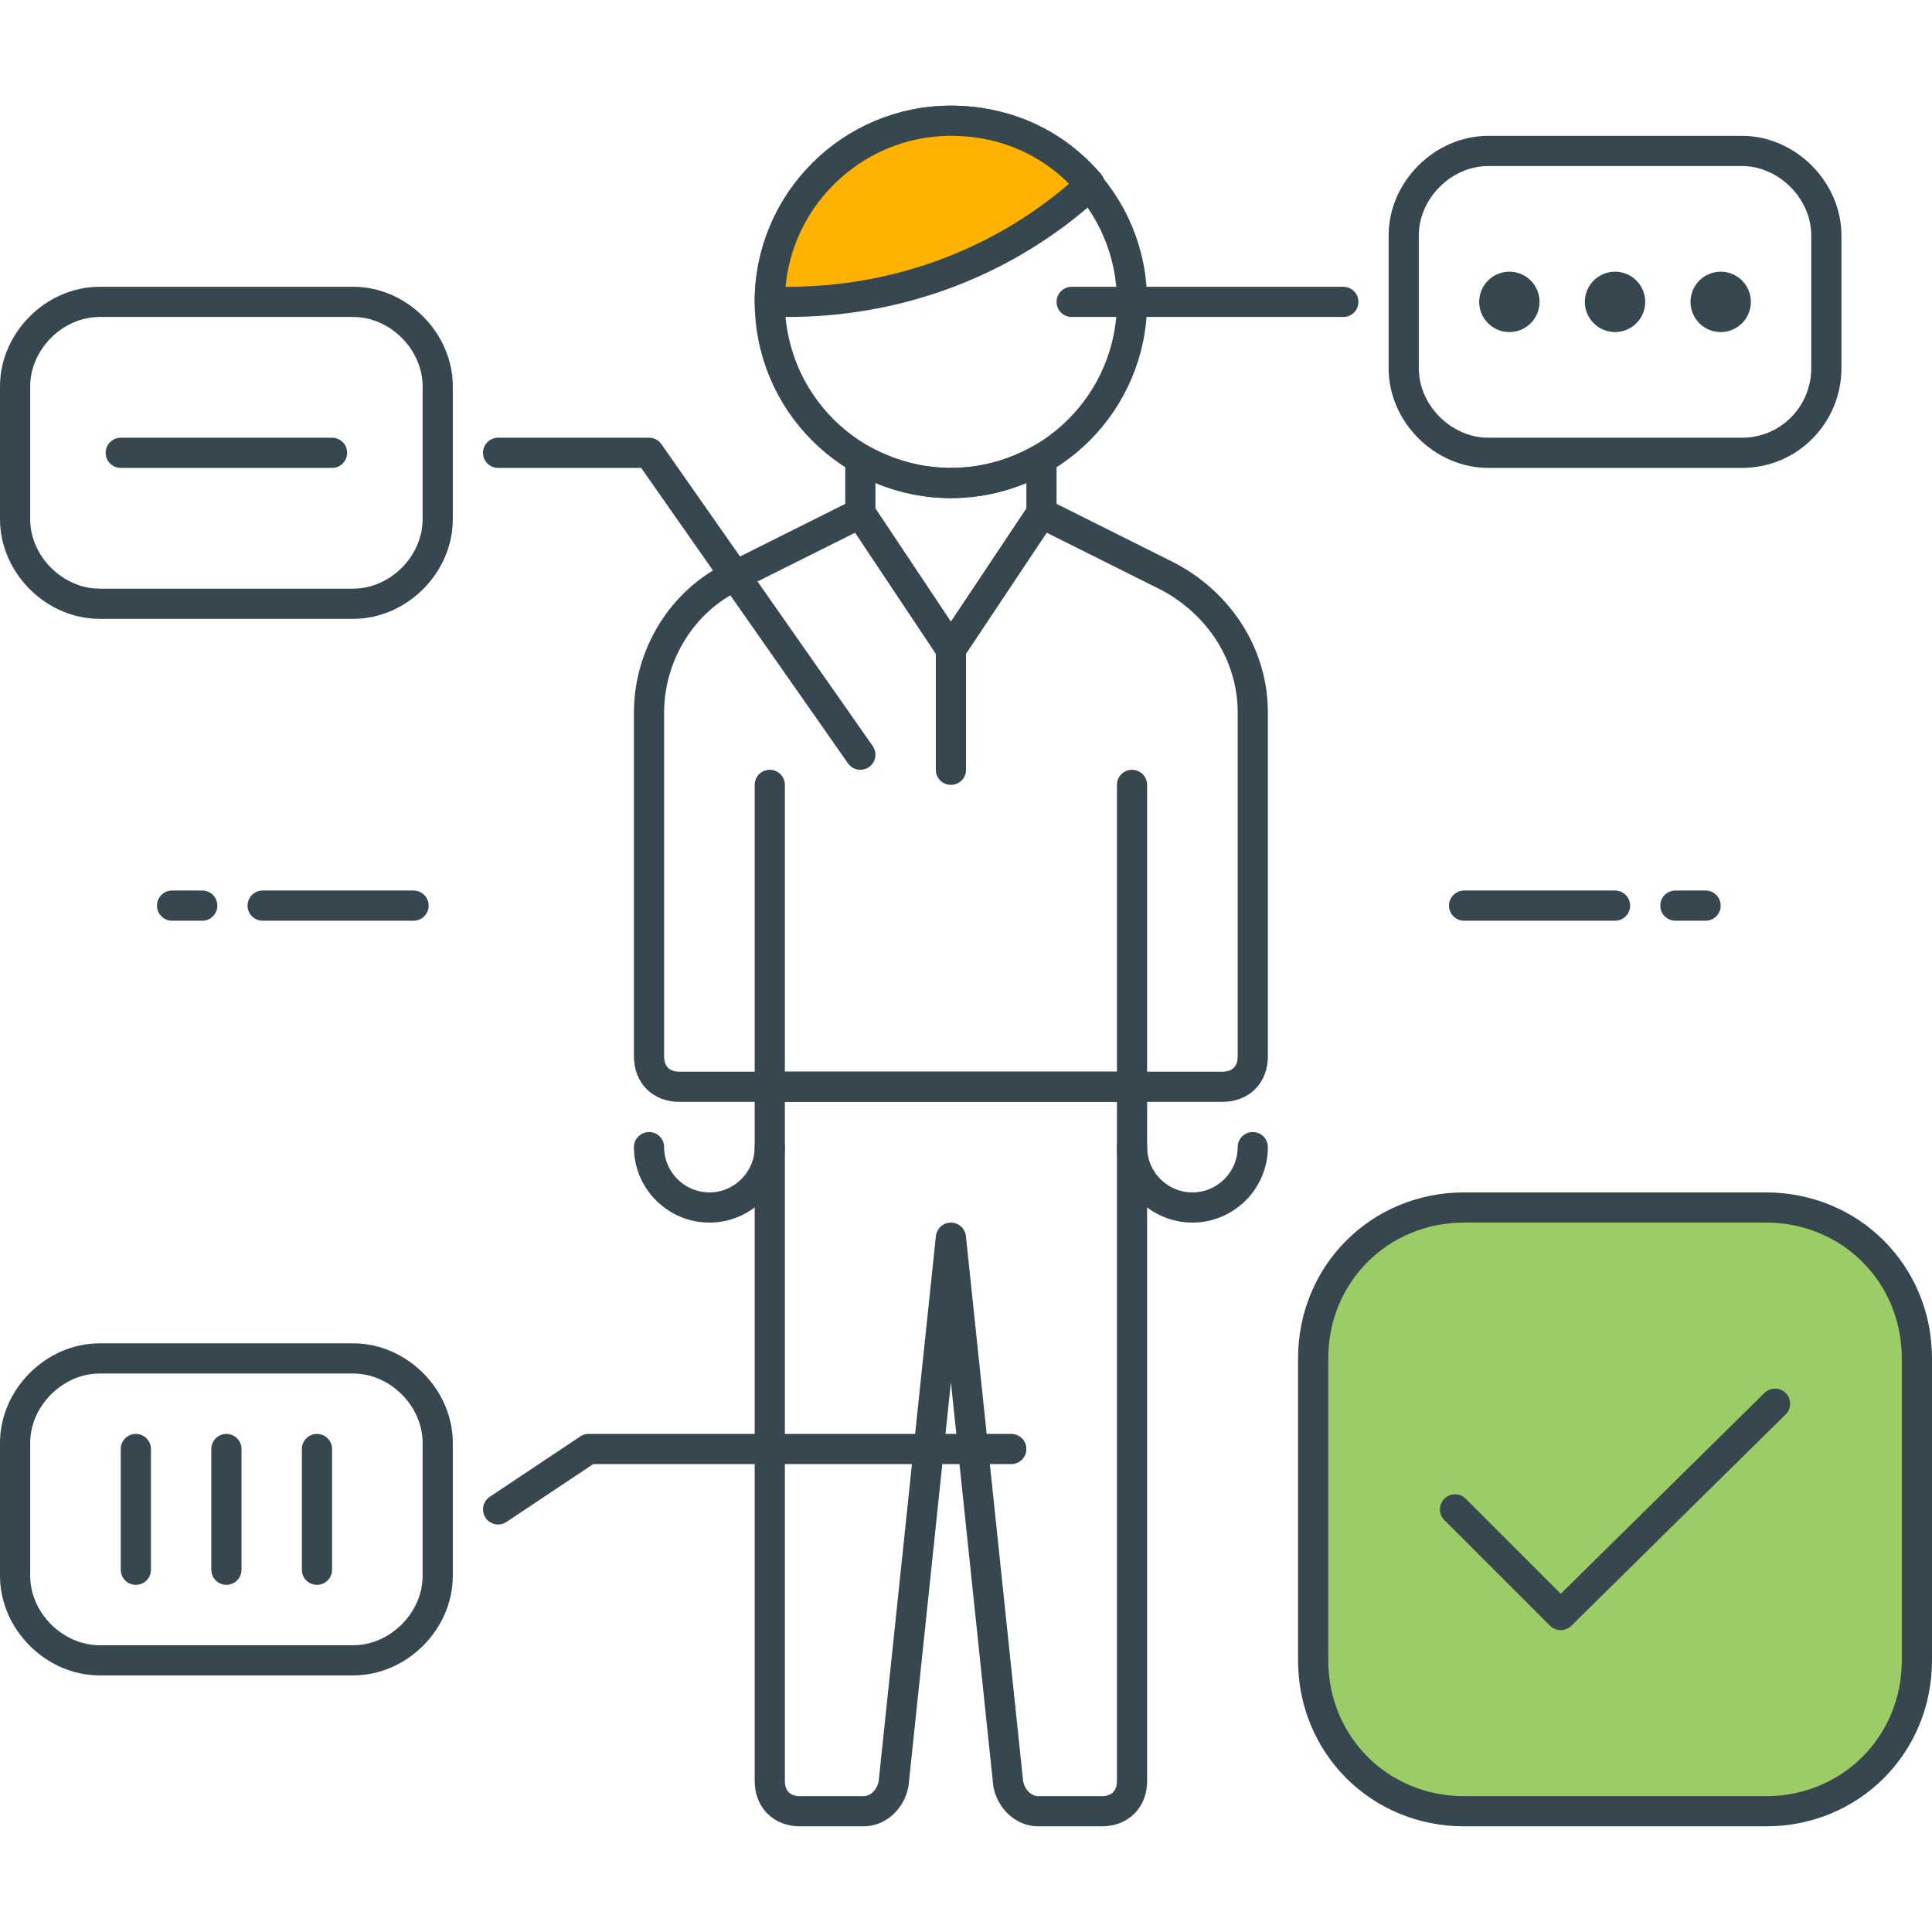 <?xml version="1.0" encoding="utf-8"?>
<!-- Generator: Adobe Illustrator 21.1.0, SVG Export Plug-In . SVG Version: 6.00 Build 0)  -->
<svg version="1.1" id="Icon_Set" xmlns="http://www.w3.org/2000/svg" xmlns:xlink="http://www.w3.org/1999/xlink" x="0px" y="0px"
	 viewBox="0 0 64 64" style="enable-background:new 0 0 64 64;" xml:space="preserve">
<style type="text/css">
	.st0{fill:none;stroke:#37474F;stroke-linecap:round;stroke-linejoin:round;stroke-miterlimit:10;}
	.st1{fill:#FFB300;stroke:#37474F;stroke-linecap:round;stroke-linejoin:round;stroke-miterlimit:10;}
	.st2{fill:#90CAF9;stroke:#37474F;stroke-linecap:round;stroke-linejoin:round;stroke-miterlimit:10;}
	.st3{fill:#FFFFFF;stroke:#37474F;stroke-linecap:round;stroke-linejoin:round;stroke-miterlimit:10;}
	.st4{fill:#FF7043;stroke:#37474F;stroke-linecap:round;stroke-linejoin:round;stroke-miterlimit:10;}
	.st5{fill:#9CCC65;stroke:#37474F;stroke-linecap:round;stroke-linejoin:round;stroke-miterlimit:10;}
	.st6{fill:#37474F;}
	.st7{fill:#37474F;stroke:#37474F;stroke-linecap:round;stroke-linejoin:round;stroke-miterlimit:10;}
	.st8{fill:none;stroke:#37474F;stroke-linecap:square;stroke-linejoin:round;stroke-miterlimit:10;}
</style>
<g id="Qualification">
	<g>
		<g>
			<path class="st5" d="M58.5,60h-10c-2.8,0-5-2.2-5-5V45c0-2.8,2.2-5,5-5h10c2.8,0,5,2.2,5,5v10C63.5,57.8,61.3,60,58.5,60z"/>
			<polyline class="st0" points="48.2,50 51.7,53.5 58.8,46.5 			"/>
		</g>
		<line class="st0" x1="35.5" y1="10" x2="44.5" y2="10"/>
		<polyline class="st0" points="33.5,48 19.5,48 16.5,50 		"/>
		<g>
			<line class="st0" x1="13.7" y1="30" x2="8.7" y2="30"/>
			<line class="st0" x1="6.7" y1="30" x2="5.7" y2="30"/>
		</g>
		<g>
			<line class="st0" x1="48.5" y1="30" x2="53.5" y2="30"/>
			<line class="st0" x1="55.5" y1="30" x2="56.5" y2="30"/>
		</g>
		<g>
			<path class="st0" d="M57.7,15h-8.4c-1.5,0-2.8-1.3-2.8-2.8V7.8c0-1.5,1.3-2.8,2.8-2.8h8.4c1.5,0,2.8,1.3,2.8,2.8v4.4
				C60.5,13.7,59.3,15,57.7,15z"/>
			<circle class="st6" cx="57" cy="10" r="1"/>
			<circle class="st6" cx="53.5" cy="10" r="1"/>
			<circle class="st6" cx="50" cy="10" r="1"/>
		</g>
		<polyline class="st0" points="28.5,25 21.5,15 16.5,15 		"/>
		<g>
			<path class="st0" d="M11.7,20H3.3c-1.5,0-2.8-1.3-2.8-2.8v-4.4c0-1.5,1.3-2.8,2.8-2.8h8.4c1.5,0,2.8,1.3,2.8,2.8v4.4
				C14.5,18.7,13.2,20,11.7,20z"/>
			<line class="st0" x1="4" y1="15" x2="11" y2="15"/>
		</g>
		<g>
			<path class="st8" d="M3.3,55h8.4c1.5,0,2.8-1.3,2.8-2.8v-4.4c0-1.5-1.3-2.8-2.8-2.8H3.3c-1.5,0-2.8,1.3-2.8,2.8v4.4
				C0.5,53.7,1.8,55,3.3,55z"/>
			<line class="st0" x1="4.5" y1="48" x2="4.5" y2="52"/>
			<line class="st0" x1="7.5" y1="48" x2="7.5" y2="52"/>
			<line class="st0" x1="10.5" y1="48" x2="10.5" y2="52"/>
		</g>
		<g>
			<g>
				<circle class="st0" cx="31.5" cy="10" r="6"/>
				<path class="st1" d="M35.7,6.5l0.4-0.4C35,4.8,33.4,4,31.5,4c-3.3,0-6,2.7-6,6h0.6C29.6,10,33,8.8,35.7,6.5z"/>
			</g>
			<g>
				<g>
					<path class="st0" d="M31.5,16c-1.1,0-2.1-0.3-3-0.8l0,1.8l3,4.5l3-4.5l0-1.8C33.6,15.7,32.6,16,31.5,16z"/>
					<path class="st0" d="M31.5,21.5l-3-4.5l-4.2,2.1c-1.7,0.8-2.8,2.6-2.8,4.5V35c0,0.6,0.4,1,1,1h18c0.6,0,1-0.4,1-1V23.6
						c0-1.9-1.1-3.6-2.8-4.5L34.5,17L31.5,21.5"/>
					<line class="st0" x1="31.5" y1="21.5" x2="31.5" y2="25.5"/>
				</g>
				<line class="st0" x1="25.5" y1="36" x2="25.5" y2="26"/>
				<line class="st0" x1="37.5" y1="26" x2="37.5" y2="36"/>
				<path class="st0" d="M36.5,60h-2.1c-0.5,0-0.9-0.4-1-0.9L31.5,41l-1.9,18.1c-0.1,0.5-0.5,0.9-1,0.9h-2.1c-0.6,0-1-0.4-1-1V36h12
					v23C37.5,59.6,37.1,60,36.5,60z"/>
				<path class="st0" d="M25.5,38L25.5,38c0,1.1-0.9,2-2,2h0c-1.1,0-2-0.9-2-2v0"/>
				<path class="st0" d="M41.5,38L41.5,38c0,1.1-0.9,2-2,2h0c-1.1,0-2-0.9-2-2v0"/>
			</g>
		</g>
	</g>
</g>
</svg>
